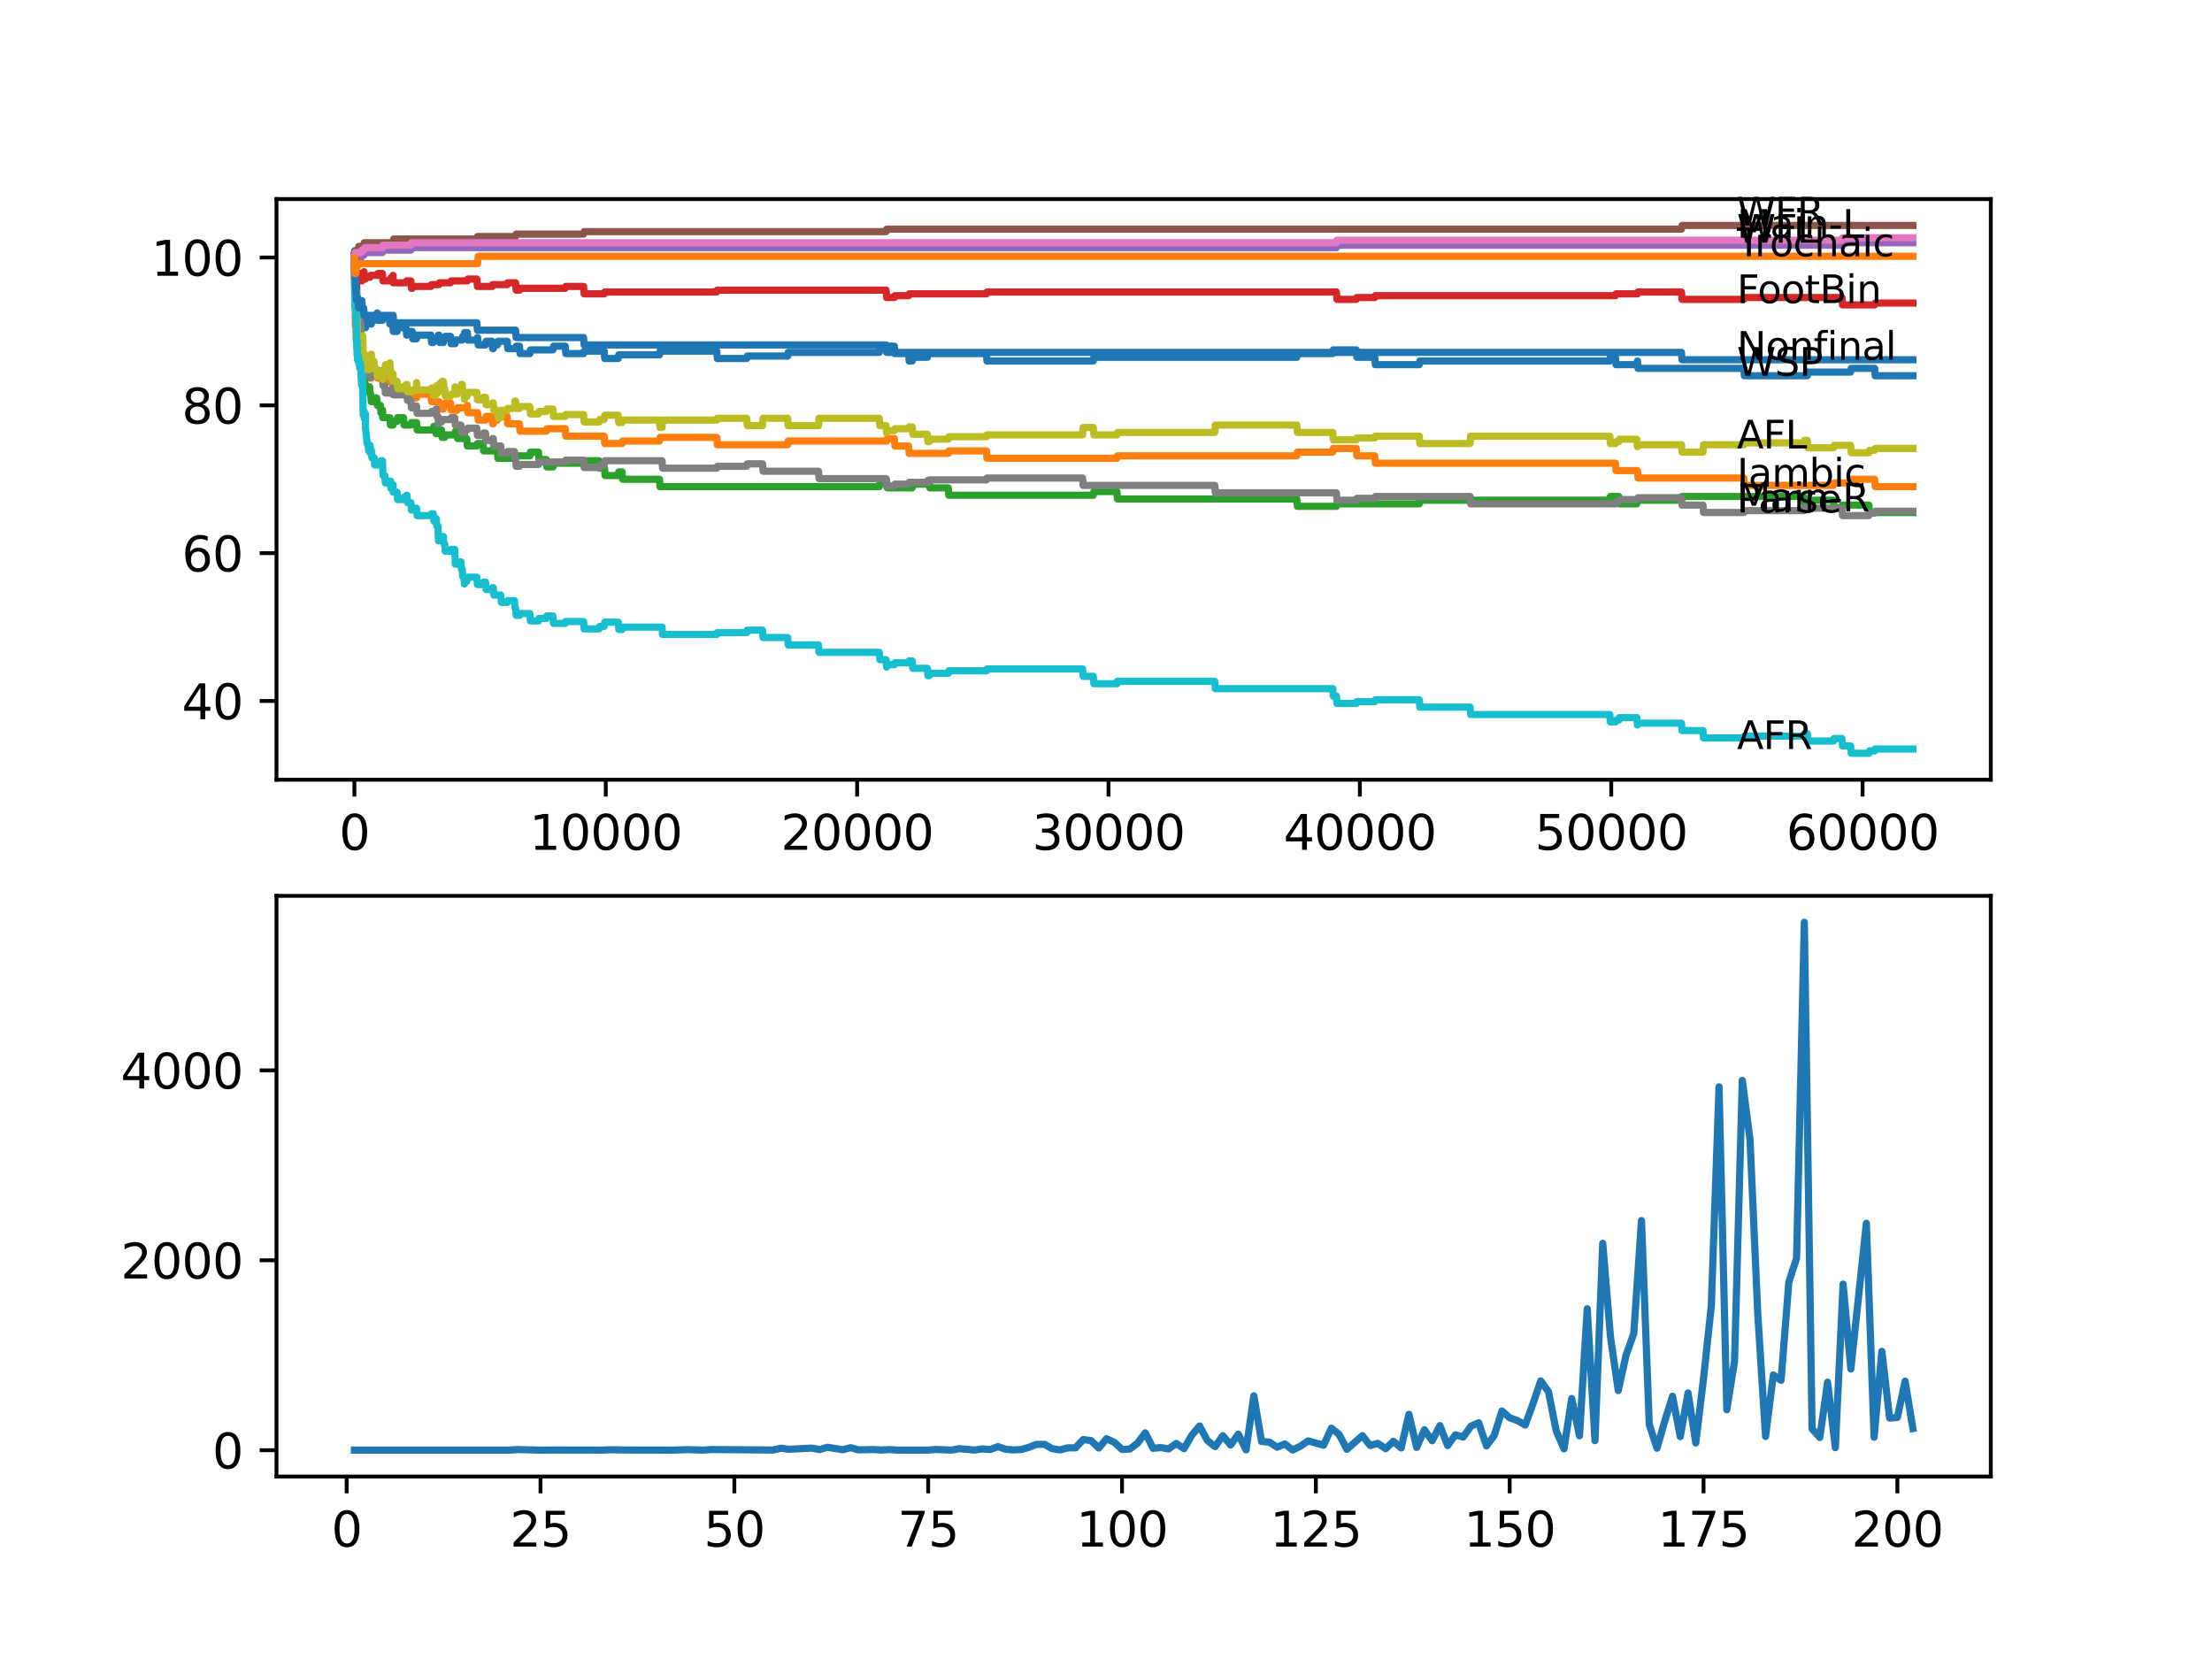<?xml version="1.0" encoding="utf-8" standalone="no"?>
<!DOCTYPE svg PUBLIC "-//W3C//DTD SVG 1.1//EN"
  "http://www.w3.org/Graphics/SVG/1.1/DTD/svg11.dtd">
<svg xmlns:xlink="http://www.w3.org/1999/xlink" width="460.8pt" height="345.6pt" viewBox="0 0 460.8 345.6" xmlns="http://www.w3.org/2000/svg" version="1.1">
 <defs>
  <style type="text/css">*{stroke-linejoin: round; stroke-linecap: butt}</style>
 </defs>
 <g id="figure_1">
  <g id="patch_1">
   <path d="M 0 345.6 
L 460.8 345.6 
L 460.8 0 
L 0 0 
z
" style="fill: #ffffff"/>
  </g>
  <g id="axes_1">
   <g id="patch_2">
    <path d="M 57.6 162.432 
L 414.72 162.432 
L 414.72 41.472 
L 57.6 41.472 
z
" style="fill: #ffffff"/>
   </g>
   <g id="matplotlib.axis_1">
    <g id="xtick_1">
     <g id="line2d_1">
      <defs>
       <path id="mba7f534f6d" d="M 0 0 
L 0 3.5 
" style="stroke: #000000; stroke-width: 0.8"/>
      </defs>
      <g>
       <use xlink:href="#mba7f534f6d" x="73.827" y="162.432" style="stroke: #000000; stroke-width: 0.8"/>
      </g>
     </g>
     <g id="text_1">
      <!-- 0 -->
      <g transform="translate(70.646 177.03)scale(0.1 -0.1)">
       <defs>
        <path id="DejaVuSans-30" d="M 2034 4250 
Q 1547 4250 1301 3770 
Q 1056 3291 1056 2328 
Q 1056 1369 1301 889 
Q 1547 409 2034 409 
Q 2525 409 2770 889 
Q 3016 1369 3016 2328 
Q 3016 3291 2770 3770 
Q 2525 4250 2034 4250 
z
M 2034 4750 
Q 2819 4750 3233 4129 
Q 3647 3509 3647 2328 
Q 3647 1150 3233 529 
Q 2819 -91 2034 -91 
Q 1250 -91 836 529 
Q 422 1150 422 2328 
Q 422 3509 836 4129 
Q 1250 4750 2034 4750 
z
" transform="scale(0.016)"/>
       </defs>
       <use xlink:href="#DejaVuSans-30"/>
      </g>
     </g>
    </g>
    <g id="xtick_2">
     <g id="line2d_2">
      <g>
       <use xlink:href="#mba7f534f6d" x="126.192" y="162.432" style="stroke: #000000; stroke-width: 0.8"/>
      </g>
     </g>
     <g id="text_2">
      <!-- 10000 -->
      <g transform="translate(110.286 177.03)scale(0.1 -0.1)">
       <defs>
        <path id="DejaVuSans-31" d="M 794 531 
L 1825 531 
L 1825 4091 
L 703 3866 
L 703 4441 
L 1819 4666 
L 2450 4666 
L 2450 531 
L 3481 531 
L 3481 0 
L 794 0 
L 794 531 
z
" transform="scale(0.016)"/>
       </defs>
       <use xlink:href="#DejaVuSans-31"/>
       <use xlink:href="#DejaVuSans-30" x="63.623"/>
       <use xlink:href="#DejaVuSans-30" x="127.246"/>
       <use xlink:href="#DejaVuSans-30" x="190.869"/>
       <use xlink:href="#DejaVuSans-30" x="254.492"/>
      </g>
     </g>
    </g>
    <g id="xtick_3">
     <g id="line2d_3">
      <g>
       <use xlink:href="#mba7f534f6d" x="178.556" y="162.432" style="stroke: #000000; stroke-width: 0.8"/>
      </g>
     </g>
     <g id="text_3">
      <!-- 20000 -->
      <g transform="translate(162.65 177.03)scale(0.1 -0.1)">
       <defs>
        <path id="DejaVuSans-32" d="M 1228 531 
L 3431 531 
L 3431 0 
L 469 0 
L 469 531 
Q 828 903 1448 1529 
Q 2069 2156 2228 2338 
Q 2531 2678 2651 2914 
Q 2772 3150 2772 3378 
Q 2772 3750 2511 3984 
Q 2250 4219 1831 4219 
Q 1534 4219 1204 4116 
Q 875 4013 500 3803 
L 500 4441 
Q 881 4594 1212 4672 
Q 1544 4750 1819 4750 
Q 2544 4750 2975 4387 
Q 3406 4025 3406 3419 
Q 3406 3131 3298 2873 
Q 3191 2616 2906 2266 
Q 2828 2175 2409 1742 
Q 1991 1309 1228 531 
z
" transform="scale(0.016)"/>
       </defs>
       <use xlink:href="#DejaVuSans-32"/>
       <use xlink:href="#DejaVuSans-30" x="63.623"/>
       <use xlink:href="#DejaVuSans-30" x="127.246"/>
       <use xlink:href="#DejaVuSans-30" x="190.869"/>
       <use xlink:href="#DejaVuSans-30" x="254.492"/>
      </g>
     </g>
    </g>
    <g id="xtick_4">
     <g id="line2d_4">
      <g>
       <use xlink:href="#mba7f534f6d" x="230.921" y="162.432" style="stroke: #000000; stroke-width: 0.8"/>
      </g>
     </g>
     <g id="text_4">
      <!-- 30000 -->
      <g transform="translate(215.015 177.03)scale(0.1 -0.1)">
       <defs>
        <path id="DejaVuSans-33" d="M 2597 2516 
Q 3050 2419 3304 2112 
Q 3559 1806 3559 1356 
Q 3559 666 3084 287 
Q 2609 -91 1734 -91 
Q 1441 -91 1130 -33 
Q 819 25 488 141 
L 488 750 
Q 750 597 1062 519 
Q 1375 441 1716 441 
Q 2309 441 2620 675 
Q 2931 909 2931 1356 
Q 2931 1769 2642 2001 
Q 2353 2234 1838 2234 
L 1294 2234 
L 1294 2753 
L 1863 2753 
Q 2328 2753 2575 2939 
Q 2822 3125 2822 3475 
Q 2822 3834 2567 4026 
Q 2313 4219 1838 4219 
Q 1578 4219 1281 4162 
Q 984 4106 628 3988 
L 628 4550 
Q 988 4650 1302 4700 
Q 1616 4750 1894 4750 
Q 2613 4750 3031 4423 
Q 3450 4097 3450 3541 
Q 3450 3153 3228 2886 
Q 3006 2619 2597 2516 
z
" transform="scale(0.016)"/>
       </defs>
       <use xlink:href="#DejaVuSans-33"/>
       <use xlink:href="#DejaVuSans-30" x="63.623"/>
       <use xlink:href="#DejaVuSans-30" x="127.246"/>
       <use xlink:href="#DejaVuSans-30" x="190.869"/>
       <use xlink:href="#DejaVuSans-30" x="254.492"/>
      </g>
     </g>
    </g>
    <g id="xtick_5">
     <g id="line2d_5">
      <g>
       <use xlink:href="#mba7f534f6d" x="283.285" y="162.432" style="stroke: #000000; stroke-width: 0.8"/>
      </g>
     </g>
     <g id="text_5">
      <!-- 40000 -->
      <g transform="translate(267.379 177.03)scale(0.1 -0.1)">
       <defs>
        <path id="DejaVuSans-34" d="M 2419 4116 
L 825 1625 
L 2419 1625 
L 2419 4116 
z
M 2253 4666 
L 3047 4666 
L 3047 1625 
L 3713 1625 
L 3713 1100 
L 3047 1100 
L 3047 0 
L 2419 0 
L 2419 1100 
L 313 1100 
L 313 1709 
L 2253 4666 
z
" transform="scale(0.016)"/>
       </defs>
       <use xlink:href="#DejaVuSans-34"/>
       <use xlink:href="#DejaVuSans-30" x="63.623"/>
       <use xlink:href="#DejaVuSans-30" x="127.246"/>
       <use xlink:href="#DejaVuSans-30" x="190.869"/>
       <use xlink:href="#DejaVuSans-30" x="254.492"/>
      </g>
     </g>
    </g>
    <g id="xtick_6">
     <g id="line2d_6">
      <g>
       <use xlink:href="#mba7f534f6d" x="335.65" y="162.432" style="stroke: #000000; stroke-width: 0.8"/>
      </g>
     </g>
     <g id="text_6">
      <!-- 50000 -->
      <g transform="translate(319.744 177.03)scale(0.1 -0.1)">
       <defs>
        <path id="DejaVuSans-35" d="M 691 4666 
L 3169 4666 
L 3169 4134 
L 1269 4134 
L 1269 2991 
Q 1406 3038 1543 3061 
Q 1681 3084 1819 3084 
Q 2600 3084 3056 2656 
Q 3513 2228 3513 1497 
Q 3513 744 3044 326 
Q 2575 -91 1722 -91 
Q 1428 -91 1123 -41 
Q 819 9 494 109 
L 494 744 
Q 775 591 1075 516 
Q 1375 441 1709 441 
Q 2250 441 2565 725 
Q 2881 1009 2881 1497 
Q 2881 1984 2565 2268 
Q 2250 2553 1709 2553 
Q 1456 2553 1204 2497 
Q 953 2441 691 2322 
L 691 4666 
z
" transform="scale(0.016)"/>
       </defs>
       <use xlink:href="#DejaVuSans-35"/>
       <use xlink:href="#DejaVuSans-30" x="63.623"/>
       <use xlink:href="#DejaVuSans-30" x="127.246"/>
       <use xlink:href="#DejaVuSans-30" x="190.869"/>
       <use xlink:href="#DejaVuSans-30" x="254.492"/>
      </g>
     </g>
    </g>
    <g id="xtick_7">
     <g id="line2d_7">
      <g>
       <use xlink:href="#mba7f534f6d" x="388.014" y="162.432" style="stroke: #000000; stroke-width: 0.8"/>
      </g>
     </g>
     <g id="text_7">
      <!-- 60000 -->
      <g transform="translate(372.108 177.03)scale(0.1 -0.1)">
       <defs>
        <path id="DejaVuSans-36" d="M 2113 2584 
Q 1688 2584 1439 2293 
Q 1191 2003 1191 1497 
Q 1191 994 1439 701 
Q 1688 409 2113 409 
Q 2538 409 2786 701 
Q 3034 994 3034 1497 
Q 3034 2003 2786 2293 
Q 2538 2584 2113 2584 
z
M 3366 4563 
L 3366 3988 
Q 3128 4100 2886 4159 
Q 2644 4219 2406 4219 
Q 1781 4219 1451 3797 
Q 1122 3375 1075 2522 
Q 1259 2794 1537 2939 
Q 1816 3084 2150 3084 
Q 2853 3084 3261 2657 
Q 3669 2231 3669 1497 
Q 3669 778 3244 343 
Q 2819 -91 2113 -91 
Q 1303 -91 875 529 
Q 447 1150 447 2328 
Q 447 3434 972 4092 
Q 1497 4750 2381 4750 
Q 2619 4750 2861 4703 
Q 3103 4656 3366 4563 
z
" transform="scale(0.016)"/>
       </defs>
       <use xlink:href="#DejaVuSans-36"/>
       <use xlink:href="#DejaVuSans-30" x="63.623"/>
       <use xlink:href="#DejaVuSans-30" x="127.246"/>
       <use xlink:href="#DejaVuSans-30" x="190.869"/>
       <use xlink:href="#DejaVuSans-30" x="254.492"/>
      </g>
     </g>
    </g>
   </g>
   <g id="matplotlib.axis_2">
    <g id="ytick_1">
     <g id="line2d_8">
      <defs>
       <path id="m31e37f05b1" d="M 0 0 
L -3.5 0 
" style="stroke: #000000; stroke-width: 0.8"/>
      </defs>
      <g>
       <use xlink:href="#m31e37f05b1" x="57.6" y="146.027" style="stroke: #000000; stroke-width: 0.8"/>
      </g>
     </g>
     <g id="text_8">
      <!-- 40 -->
      <g transform="translate(37.875 149.826)scale(0.1 -0.1)">
       <use xlink:href="#DejaVuSans-34"/>
       <use xlink:href="#DejaVuSans-30" x="63.623"/>
      </g>
     </g>
    </g>
    <g id="ytick_2">
     <g id="line2d_9">
      <g>
       <use xlink:href="#m31e37f05b1" x="57.6" y="115.232" style="stroke: #000000; stroke-width: 0.8"/>
      </g>
     </g>
     <g id="text_9">
      <!-- 60 -->
      <g transform="translate(37.875 119.032)scale(0.1 -0.1)">
       <use xlink:href="#DejaVuSans-36"/>
       <use xlink:href="#DejaVuSans-30" x="63.623"/>
      </g>
     </g>
    </g>
    <g id="ytick_3">
     <g id="line2d_10">
      <g>
       <use xlink:href="#m31e37f05b1" x="57.6" y="84.437" style="stroke: #000000; stroke-width: 0.8"/>
      </g>
     </g>
     <g id="text_10">
      <!-- 80 -->
      <g transform="translate(37.875 88.237)scale(0.1 -0.1)">
       <defs>
        <path id="DejaVuSans-38" d="M 2034 2216 
Q 1584 2216 1326 1975 
Q 1069 1734 1069 1313 
Q 1069 891 1326 650 
Q 1584 409 2034 409 
Q 2484 409 2743 651 
Q 3003 894 3003 1313 
Q 3003 1734 2745 1975 
Q 2488 2216 2034 2216 
z
M 1403 2484 
Q 997 2584 770 2862 
Q 544 3141 544 3541 
Q 544 4100 942 4425 
Q 1341 4750 2034 4750 
Q 2731 4750 3128 4425 
Q 3525 4100 3525 3541 
Q 3525 3141 3298 2862 
Q 3072 2584 2669 2484 
Q 3125 2378 3379 2068 
Q 3634 1759 3634 1313 
Q 3634 634 3220 271 
Q 2806 -91 2034 -91 
Q 1263 -91 848 271 
Q 434 634 434 1313 
Q 434 1759 690 2068 
Q 947 2378 1403 2484 
z
M 1172 3481 
Q 1172 3119 1398 2916 
Q 1625 2713 2034 2713 
Q 2441 2713 2670 2916 
Q 2900 3119 2900 3481 
Q 2900 3844 2670 4047 
Q 2441 4250 2034 4250 
Q 1625 4250 1398 4047 
Q 1172 3844 1172 3481 
z
" transform="scale(0.016)"/>
       </defs>
       <use xlink:href="#DejaVuSans-38"/>
       <use xlink:href="#DejaVuSans-30" x="63.623"/>
      </g>
     </g>
    </g>
    <g id="ytick_4">
     <g id="line2d_11">
      <g>
       <use xlink:href="#m31e37f05b1" x="57.6" y="53.642" style="stroke: #000000; stroke-width: 0.8"/>
      </g>
     </g>
     <g id="text_11">
      <!-- 100 -->
      <g transform="translate(31.512 57.442)scale(0.1 -0.1)">
       <use xlink:href="#DejaVuSans-31"/>
       <use xlink:href="#DejaVuSans-30" x="63.623"/>
       <use xlink:href="#DejaVuSans-30" x="127.246"/>
      </g>
     </g>
    </g>
   </g>
   <g id="line2d_12">
    <path d="M 73.833 53.257 
L 73.838 53.257 
L 73.875 52.231 
L 73.89 55.31 
L 73.932 54.669 
L 73.948 54.669 
L 73.974 57.748 
L 74.063 57.235 
L 74.068 57.235 
L 74.163 59.801 
L 74.184 59.288 
L 74.189 59.288 
L 74.194 60.828 
L 74.241 58.005 
L 74.294 58.775 
L 74.299 58.005 
L 74.367 64.164 
L 74.393 64.164 
L 74.472 61.854 
L 74.508 62.624 
L 74.623 64.164 
L 74.671 64.164 
L 74.786 63.394 
L 74.801 63.394 
L 74.917 62.624 
L 75.032 64.164 
L 75.116 64.164 
L 75.236 62.624 
L 75.388 62.624 
L 75.514 67.244 
L 75.535 67.244 
L 75.655 65.704 
L 75.713 65.704 
L 75.77 65.191 
L 75.775 66.73 
L 75.812 66.73 
L 76.079 66.73 
L 76.147 68.27 
L 76.189 66.73 
L 76.671 66.73 
L 76.786 65.96 
L 77.079 65.96 
L 77.195 67.5 
L 77.357 67.5 
L 77.472 66.73 
L 77.943 66.73 
L 78.059 65.96 
L 78.477 65.96 
L 78.593 65.191 
L 78.598 65.191 
L 78.713 66.73 
L 79.708 66.73 
L 79.823 65.96 
L 81.117 65.96 
L 81.221 67.5 
L 81.227 66.73 
L 81.368 66.73 
L 81.436 65.96 
L 81.441 67.5 
L 81.473 67.5 
L 81.808 67.5 
L 81.923 69.04 
L 82.719 69.04 
L 82.834 68.27 
L 84.588 68.27 
L 84.704 69.81 
L 84.787 69.81 
L 84.903 69.04 
L 85.877 69.04 
L 85.992 70.58 
L 86.782 70.58 
L 86.898 69.81 
L 89.783 69.81 
L 89.898 71.35 
L 90.265 71.35 
L 90.38 70.58 
L 91.223 70.58 
L 91.338 69.81 
L 91.453 69.81 
L 91.569 71.35 
L 92.365 71.35 
L 92.48 70.58 
L 92.642 70.58 
L 92.757 70.066 
L 93.857 70.066 
L 93.972 71.606 
L 94.779 71.606 
L 94.894 70.836 
L 96.281 70.836 
L 96.397 70.066 
L 96.658 70.066 
L 96.774 69.297 
L 97.36 69.297 
L 97.475 70.836 
L 99.339 70.836 
L 99.455 70.323 
L 99.497 70.323 
L 99.612 71.863 
L 101.146 71.863 
L 101.261 71.093 
L 102.502 71.093 
L 102.617 72.633 
L 102.759 72.633 
L 102.874 71.863 
L 103.607 71.863 
L 103.722 71.093 
L 105.655 71.093 
L 105.77 72.633 
L 107.409 72.633 
L 107.524 72.119 
L 108.22 72.119 
L 108.336 73.659 
L 110.383 73.659 
L 110.498 72.889 
L 115.19 72.889 
L 115.305 72.119 
L 117.751 72.119 
L 117.866 73.659 
L 121.573 73.659 
L 121.689 73.146 
L 125.867 73.146 
L 125.983 74.686 
L 128.789 74.686 
L 128.904 73.916 
L 137.382 73.916 
L 137.497 73.146 
L 149.316 73.146 
L 149.431 74.686 
L 155.558 74.686 
L 155.673 74.172 
L 164.072 74.172 
L 164.188 73.403 
L 183.17 73.403 
L 183.285 72.633 
L 184.589 72.633 
L 184.704 72.119 
L 186.306 72.119 
L 186.422 73.659 
L 189.281 73.659 
L 189.396 75.199 
L 190.03 75.199 
L 190.145 74.429 
L 193.187 74.429 
L 193.302 73.659 
L 205.488 73.659 
L 205.603 75.199 
L 227.753 75.199 
L 227.868 74.429 
L 270.152 74.429 
L 270.268 73.659 
L 277.635 73.659 
L 277.75 72.889 
L 282.542 72.889 
L 282.657 74.429 
L 286.396 74.429 
L 286.511 75.969 
L 295.659 75.969 
L 295.774 75.199 
L 335.351 75.199 
L 335.467 74.429 
L 336.53 74.429 
L 336.645 75.969 
L 340.981 75.969 
L 341.096 75.199 
L 341.122 75.199 
L 341.237 76.739 
L 363.267 76.739 
L 363.382 78.278 
L 376.494 78.278 
L 376.609 77.509 
L 385.522 77.509 
L 385.637 76.739 
L 390.523 76.739 
L 390.638 78.278 
L 398.487 78.278 
L 398.487 78.278 
" clip-path="url(#p29ca119bef)" style="fill: none; stroke: #1f77b4; stroke-width: 1.5; stroke-linecap: square"/>
   </g>
   <g id="line2d_13">
    <path d="M 73.833 53.257 
L 73.838 53.257 
L 73.843 52.744 
L 73.89 57.107 
L 73.896 56.722 
L 74.042 68.013 
L 74.11 68.013 
L 74.136 67.5 
L 74.194 69.553 
L 74.21 71.093 
L 74.241 68.27 
L 74.309 70.836 
L 74.341 70.836 
L 74.393 73.916 
L 74.451 71.093 
L 74.498 71.093 
L 74.613 70.323 
L 74.618 70.323 
L 74.733 71.863 
L 74.801 71.863 
L 74.917 71.093 
L 75.032 72.633 
L 75.22 72.633 
L 75.336 71.863 
L 75.388 71.863 
L 75.508 75.456 
L 75.535 75.456 
L 75.561 74.686 
L 75.566 76.225 
L 75.639 75.712 
L 75.76 75.712 
L 75.88 78.792 
L 76.147 78.792 
L 76.268 77.252 
L 77.079 77.252 
L 77.195 78.792 
L 77.357 78.792 
L 77.472 78.022 
L 78.477 78.022 
L 78.593 77.252 
L 78.598 77.252 
L 78.713 78.792 
L 79.708 78.792 
L 79.823 78.022 
L 81.117 78.022 
L 81.221 79.562 
L 81.227 78.792 
L 81.368 78.792 
L 81.436 78.022 
L 81.441 79.562 
L 81.473 79.562 
L 81.808 79.562 
L 81.923 81.101 
L 84.054 81.101 
L 84.169 80.588 
L 84.588 80.588 
L 84.704 82.128 
L 84.787 82.128 
L 84.903 81.358 
L 85.877 81.358 
L 85.992 82.898 
L 86.782 82.898 
L 86.898 82.128 
L 89.783 82.128 
L 89.898 83.667 
L 91.453 83.667 
L 91.569 85.207 
L 92.365 85.207 
L 92.48 84.437 
L 92.642 84.437 
L 92.757 83.924 
L 93.857 83.924 
L 93.972 85.464 
L 95.218 85.464 
L 95.334 84.951 
L 97.234 84.951 
L 97.35 84.437 
L 97.36 84.437 
L 97.475 85.977 
L 99.497 85.977 
L 99.612 87.517 
L 101.146 87.517 
L 101.261 86.747 
L 102.502 86.747 
L 102.617 88.287 
L 102.759 88.287 
L 102.874 87.517 
L 103.607 87.517 
L 103.722 86.747 
L 105.655 86.747 
L 105.77 88.287 
L 108.22 88.287 
L 108.336 89.826 
L 113.803 89.826 
L 113.918 89.313 
L 117.751 89.313 
L 117.866 90.853 
L 125.867 90.853 
L 125.983 92.393 
L 129.585 92.393 
L 129.7 91.879 
L 137.382 91.879 
L 137.497 91.11 
L 149.316 91.11 
L 149.431 92.649 
L 164.072 92.649 
L 164.188 91.879 
L 184.699 91.879 
L 184.814 91.366 
L 186.306 91.366 
L 186.422 92.906 
L 189.281 92.906 
L 189.396 94.446 
L 197.544 94.446 
L 197.659 93.932 
L 205.488 93.932 
L 205.603 95.472 
L 232.67 95.472 
L 232.785 94.959 
L 270.152 94.959 
L 270.268 94.189 
L 277.635 94.189 
L 277.75 93.419 
L 282.542 93.419 
L 282.657 94.959 
L 286.396 94.959 
L 286.511 96.499 
L 336.53 96.499 
L 336.645 98.038 
L 341.122 98.038 
L 341.237 99.578 
L 363.267 99.578 
L 363.382 101.118 
L 381.945 101.118 
L 382.061 100.605 
L 385.522 100.605 
L 385.637 99.835 
L 390.523 99.835 
L 390.638 101.375 
L 398.487 101.375 
L 398.487 101.375 
" clip-path="url(#p29ca119bef)" style="fill: none; stroke: #ff7f0e; stroke-width: 1.5; stroke-linecap: square"/>
   </g>
   <g id="line2d_14">
    <path d="M 73.833 53.257 
L 73.953 56.979 
L 73.979 56.979 
L 74.1 60.828 
L 74.105 60.828 
L 74.11 60.315 
L 74.152 64.934 
L 74.157 64.934 
L 74.278 67.757 
L 74.294 67.757 
L 74.304 66.987 
L 74.309 68.527 
L 74.398 68.527 
L 74.419 68.527 
L 74.55 74.686 
L 74.618 74.686 
L 74.739 73.146 
L 74.854 74.686 
L 74.953 74.686 
L 75.069 76.225 
L 75.247 76.225 
L 75.362 75.712 
L 75.409 75.712 
L 75.529 78.792 
L 75.535 78.792 
L 75.624 81.101 
L 75.645 79.562 
L 75.76 79.562 
L 75.875 78.278 
L 75.88 78.278 
L 75.995 79.818 
L 76.079 79.818 
L 76.194 81.358 
L 76.671 81.358 
L 76.786 80.588 
L 76.996 80.588 
L 77.111 82.128 
L 77.226 82.128 
L 77.341 83.667 
L 77.943 83.667 
L 78.059 82.898 
L 78.477 82.898 
L 78.593 84.437 
L 79.232 84.437 
L 79.347 85.977 
L 79.666 85.977 
L 79.708 85.464 
L 79.713 87.004 
L 79.766 87.004 
L 81.221 87.004 
L 81.337 88.543 
L 81.892 88.543 
L 82.007 87.773 
L 82.719 87.773 
L 82.834 87.004 
L 84.054 87.004 
L 84.169 88.543 
L 85.589 88.543 
L 85.704 88.03 
L 86.782 88.03 
L 86.898 89.57 
L 90.265 89.57 
L 90.38 88.8 
L 90.71 88.8 
L 90.825 90.34 
L 91.223 90.34 
L 91.338 89.57 
L 91.967 89.57 
L 92.082 91.11 
L 92.642 91.11 
L 92.757 90.596 
L 94.779 90.596 
L 94.894 89.826 
L 95.218 89.826 
L 95.334 91.366 
L 96.281 91.366 
L 96.397 90.596 
L 96.658 90.596 
L 96.742 89.826 
L 96.747 91.366 
L 96.763 91.366 
L 97.234 91.366 
L 97.35 92.906 
L 99.339 92.906 
L 99.455 92.393 
L 100.622 92.393 
L 100.738 93.932 
L 103.607 93.932 
L 103.722 95.472 
L 107.409 95.472 
L 107.524 94.959 
L 110.383 94.959 
L 110.498 94.189 
L 112.169 94.189 
L 112.284 95.729 
L 113.803 95.729 
L 113.918 97.269 
L 115.19 97.269 
L 115.305 96.499 
L 121.573 96.499 
L 121.689 95.985 
L 124.799 95.985 
L 124.914 97.525 
L 125.941 97.525 
L 126.056 99.065 
L 128.789 99.065 
L 128.904 98.295 
L 129.585 98.295 
L 129.7 99.835 
L 137.382 99.835 
L 137.497 101.375 
L 183.17 101.375 
L 183.285 100.605 
L 184.589 100.605 
L 184.699 100.091 
L 184.814 101.631 
L 190.03 101.631 
L 190.145 100.861 
L 193.187 100.861 
L 193.302 100.091 
L 193.585 100.091 
L 193.7 101.631 
L 197.544 101.631 
L 197.659 103.171 
L 227.753 103.171 
L 227.868 102.401 
L 232.67 102.401 
L 232.785 103.941 
L 270.152 103.941 
L 270.268 105.481 
L 278.395 105.481 
L 278.51 104.967 
L 295.659 104.967 
L 295.774 104.197 
L 335.351 104.197 
L 335.467 103.428 
L 337.231 103.428 
L 337.347 104.967 
L 340.981 104.967 
L 341.096 104.197 
L 350.281 104.197 
L 350.396 103.428 
L 375.777 103.428 
L 375.892 104.967 
L 376.494 104.967 
L 376.609 104.197 
L 381.945 104.197 
L 382.061 105.737 
L 383.715 105.737 
L 383.83 105.224 
L 389.329 105.224 
L 389.444 106.764 
L 398.487 106.764 
L 398.487 106.764 
" clip-path="url(#p29ca119bef)" style="fill: none; stroke: #2ca02c; stroke-width: 1.5; stroke-linecap: square"/>
   </g>
   <g id="line2d_15">
    <path d="M 73.833 55.182 
L 73.922 61.341 
L 73.958 60.058 
L 73.964 60.058 
L 74.068 58.39 
L 74.074 59.93 
L 74.095 61.469 
L 74.184 60.443 
L 74.189 60.443 
L 74.325 58.518 
L 74.341 58.518 
L 74.461 57.748 
L 74.472 57.748 
L 74.587 57.363 
L 74.917 57.363 
L 75.032 56.979 
L 75.247 56.979 
L 75.362 58.518 
L 75.388 58.518 
L 75.514 57.363 
L 75.561 57.363 
L 75.676 56.979 
L 75.77 56.979 
L 75.844 56.594 
L 75.849 58.133 
L 75.864 58.133 
L 76.079 58.133 
L 76.194 57.748 
L 77.079 57.748 
L 77.195 57.363 
L 78.598 57.363 
L 78.713 56.979 
L 79.666 56.979 
L 79.781 58.518 
L 81.117 58.518 
L 81.232 58.133 
L 81.436 58.133 
L 81.551 57.748 
L 81.808 57.748 
L 81.892 57.363 
L 81.897 58.903 
L 81.902 58.903 
L 84.588 58.903 
L 84.704 58.518 
L 85.589 58.518 
L 85.704 60.058 
L 85.877 60.058 
L 85.992 59.673 
L 89.783 59.673 
L 89.898 59.288 
L 91.453 59.288 
L 91.569 58.903 
L 93.857 58.903 
L 93.972 58.518 
L 97.36 58.518 
L 97.475 58.133 
L 99.339 58.133 
L 99.455 59.673 
L 102.502 59.673 
L 102.617 59.288 
L 105.655 59.288 
L 105.77 58.903 
L 107.409 58.903 
L 107.524 60.443 
L 108.22 60.443 
L 108.336 60.058 
L 117.751 60.058 
L 117.866 59.673 
L 121.573 59.673 
L 121.689 61.213 
L 125.867 61.213 
L 125.983 60.828 
L 149.316 60.828 
L 149.431 60.443 
L 184.589 60.443 
L 184.704 61.983 
L 186.306 61.983 
L 186.422 61.598 
L 189.281 61.598 
L 189.396 61.213 
L 205.488 61.213 
L 205.603 60.828 
L 278.395 60.828 
L 278.51 62.368 
L 282.542 62.368 
L 282.657 61.983 
L 286.396 61.983 
L 286.511 61.598 
L 336.53 61.598 
L 336.645 61.213 
L 341.122 61.213 
L 341.237 60.828 
L 350.281 60.828 
L 350.396 62.368 
L 363.267 62.368 
L 363.382 61.983 
L 383.715 61.983 
L 383.83 63.522 
L 390.523 63.522 
L 390.638 63.138 
L 398.487 63.138 
L 398.487 63.138 
" clip-path="url(#p29ca119bef)" style="fill: none; stroke: #d62728; stroke-width: 1.5; stroke-linecap: square"/>
   </g>
   <g id="line2d_16">
    <path d="M 73.833 53.642 
L 75.247 53.642 
L 75.362 53.129 
L 75.844 53.129 
L 75.959 52.616 
L 79.666 52.616 
L 79.781 52.103 
L 85.589 52.103 
L 85.704 51.589 
L 278.395 51.589 
L 278.51 51.076 
L 383.715 51.076 
L 383.83 50.563 
L 398.487 50.563 
L 398.487 50.563 
" clip-path="url(#p29ca119bef)" style="fill: none; stroke: #9467bd; stroke-width: 1.5; stroke-linecap: square"/>
   </g>
   <g id="line2d_17">
    <path d="M 73.833 53.257 
L 73.848 53.257 
L 73.869 52.744 
L 73.875 54.284 
L 73.948 53.899 
L 74.021 53.899 
L 74.136 52.616 
L 74.194 52.616 
L 74.309 52.103 
L 74.618 52.103 
L 74.733 51.333 
L 75.76 51.333 
L 75.875 50.563 
L 81.892 50.563 
L 82.007 49.793 
L 99.339 49.793 
L 99.455 49.28 
L 107.409 49.28 
L 107.524 48.767 
L 121.573 48.767 
L 121.689 48.253 
L 184.589 48.253 
L 184.704 47.74 
L 350.281 47.74 
L 350.396 46.97 
L 398.487 46.97 
L 398.487 46.97 
" clip-path="url(#p29ca119bef)" style="fill: none; stroke: #8c564b; stroke-width: 1.5; stroke-linecap: square"/>
   </g>
   <g id="line2d_18">
    <path d="M 73.833 53.642 
L 73.927 53.642 
L 74.047 52.616 
L 75.247 52.616 
L 75.362 52.103 
L 75.844 52.103 
L 75.959 51.589 
L 79.666 51.589 
L 79.781 51.076 
L 85.589 51.076 
L 85.704 50.563 
L 278.395 50.563 
L 278.51 50.05 
L 383.715 50.05 
L 383.83 49.536 
L 398.487 49.536 
L 398.487 49.536 
" clip-path="url(#p29ca119bef)" style="fill: none; stroke: #e377c2; stroke-width: 1.5; stroke-linecap: square"/>
   </g>
   <g id="line2d_19">
    <path d="M 73.833 55.182 
L 73.948 62.496 
L 73.964 62.111 
L 73.974 61.341 
L 73.979 62.881 
L 74.068 61.983 
L 74.184 64.549 
L 74.189 64.549 
L 74.225 64.164 
L 74.236 67.244 
L 74.262 67.244 
L 74.299 67.244 
L 74.43 65.704 
L 74.435 65.704 
L 74.472 67.244 
L 74.545 66.859 
L 74.739 66.859 
L 74.801 66.345 
L 74.807 67.885 
L 74.838 67.885 
L 74.917 67.885 
L 75.037 66.987 
L 75.116 66.987 
L 75.236 70.066 
L 75.247 70.066 
L 75.362 71.606 
L 75.388 71.606 
L 75.514 70.451 
L 75.524 70.451 
L 75.561 75.071 
L 75.645 74.686 
L 75.713 74.686 
L 75.828 73.787 
L 75.844 73.787 
L 75.88 75.327 
L 75.953 74.814 
L 76.079 74.814 
L 76.132 74.429 
L 76.137 75.969 
L 76.173 75.969 
L 76.346 75.969 
L 76.461 77.509 
L 77.079 77.509 
L 77.095 77.124 
L 77.1 78.663 
L 77.174 78.663 
L 77.226 78.663 
L 77.341 78.15 
L 78.598 78.15 
L 78.713 77.765 
L 79.232 77.765 
L 79.347 77.252 
L 79.666 77.252 
L 79.787 80.331 
L 80.158 80.331 
L 80.274 81.871 
L 81.117 81.871 
L 81.232 81.486 
L 81.436 81.486 
L 81.551 81.101 
L 81.808 81.101 
L 81.892 80.716 
L 81.897 82.256 
L 81.902 82.256 
L 84.588 82.256 
L 84.704 81.871 
L 84.787 81.871 
L 84.903 83.411 
L 85.589 83.411 
L 85.704 84.951 
L 85.877 84.951 
L 85.992 84.566 
L 86.762 84.566 
L 86.877 86.105 
L 89.783 86.105 
L 89.898 85.72 
L 90.71 85.72 
L 90.825 85.207 
L 90.877 85.207 
L 90.993 86.747 
L 91.233 86.747 
L 91.349 88.287 
L 91.453 88.287 
L 91.569 87.902 
L 91.967 87.902 
L 92.082 87.389 
L 93.857 87.389 
L 93.972 87.004 
L 94.726 87.004 
L 94.841 88.543 
L 96.02 88.543 
L 96.135 90.083 
L 96.742 90.083 
L 96.857 89.57 
L 97.36 89.57 
L 97.475 89.185 
L 99.339 89.185 
L 99.455 90.725 
L 100.622 90.725 
L 100.738 90.211 
L 101.146 90.211 
L 101.261 91.751 
L 102.502 91.751 
L 102.617 91.366 
L 102.759 91.366 
L 102.874 92.906 
L 104.33 92.906 
L 104.445 94.446 
L 105.655 94.446 
L 105.77 94.061 
L 107.168 94.061 
L 107.283 95.601 
L 107.409 95.601 
L 107.524 97.14 
L 108.22 97.14 
L 108.336 96.755 
L 112.169 96.755 
L 112.284 96.242 
L 117.751 96.242 
L 117.866 95.857 
L 121.573 95.857 
L 121.689 97.397 
L 124.799 97.397 
L 124.914 96.884 
L 125.867 96.884 
L 125.988 95.985 
L 137.911 95.985 
L 138.026 97.525 
L 149.316 97.525 
L 149.431 97.14 
L 155.558 97.14 
L 155.673 96.627 
L 158.846 96.627 
L 158.962 98.167 
L 170.508 98.167 
L 170.623 99.707 
L 184.589 99.707 
L 184.704 101.246 
L 186.306 101.246 
L 186.422 100.861 
L 189.281 100.861 
L 189.396 100.476 
L 193.585 100.476 
L 193.7 99.963 
L 205.488 99.963 
L 205.603 99.578 
L 225.522 99.578 
L 225.637 101.118 
L 253.061 101.118 
L 253.176 102.658 
L 278.395 102.658 
L 278.51 104.197 
L 282.542 104.197 
L 282.657 103.813 
L 286.396 103.813 
L 286.511 103.428 
L 306.242 103.428 
L 306.357 104.967 
L 336.53 104.967 
L 336.645 104.582 
L 337.231 104.582 
L 337.347 104.069 
L 341.122 104.069 
L 341.237 103.684 
L 350.281 103.684 
L 350.396 105.224 
L 354.758 105.224 
L 354.873 106.764 
L 363.267 106.764 
L 363.382 106.379 
L 375.777 106.379 
L 375.892 105.866 
L 383.715 105.866 
L 383.83 107.405 
L 389.329 107.405 
L 389.444 106.892 
L 390.523 106.892 
L 390.638 106.507 
L 398.487 106.507 
L 398.487 106.507 
" clip-path="url(#p29ca119bef)" style="fill: none; stroke: #7f7f7f; stroke-width: 1.5; stroke-linecap: square"/>
   </g>
   <g id="line2d_20">
    <path d="M 73.833 55.182 
L 73.838 55.182 
L 73.937 60.443 
L 73.964 59.545 
L 73.974 58.775 
L 74.026 60.956 
L 74.058 60.443 
L 74.068 60.443 
L 74.074 58.903 
L 74.11 61.469 
L 74.173 60.956 
L 74.189 60.956 
L 74.194 60.571 
L 74.236 63.907 
L 74.299 68.013 
L 74.356 66.859 
L 74.362 66.859 
L 74.393 66.474 
L 74.43 69.04 
L 74.435 69.04 
L 74.508 71.734 
L 74.55 71.221 
L 74.618 71.221 
L 74.739 74.301 
L 74.801 73.787 
L 74.807 75.327 
L 74.838 75.327 
L 74.917 75.327 
L 75.037 74.429 
L 75.116 74.429 
L 75.22 73.659 
L 75.336 75.199 
L 75.388 75.199 
L 75.556 69.938 
L 75.676 73.659 
L 75.713 73.659 
L 75.77 76.739 
L 75.828 76.354 
L 75.88 76.354 
L 75.995 75.84 
L 76.079 75.84 
L 76.147 73.916 
L 76.184 75.456 
L 76.299 76.995 
L 76.346 76.995 
L 76.461 75.456 
L 76.671 75.456 
L 76.786 76.995 
L 76.996 76.995 
L 77.121 74.301 
L 77.226 74.301 
L 77.341 73.787 
L 77.357 73.787 
L 77.472 75.327 
L 77.943 75.327 
L 78.059 76.867 
L 78.477 76.867 
L 78.593 78.407 
L 78.598 78.407 
L 78.713 78.022 
L 79.232 78.022 
L 79.347 77.509 
L 79.708 77.509 
L 79.771 79.048 
L 79.818 77.509 
L 80.158 77.509 
L 80.274 75.969 
L 81.117 75.969 
L 81.221 75.584 
L 81.337 77.124 
L 81.368 77.124 
L 81.436 78.663 
L 81.478 78.278 
L 81.808 78.278 
L 81.892 77.893 
L 81.897 79.433 
L 81.902 79.433 
L 82.719 79.433 
L 82.834 80.973 
L 84.054 80.973 
L 84.169 80.46 
L 84.588 80.46 
L 84.704 80.075 
L 84.787 80.075 
L 84.903 81.615 
L 85.877 81.615 
L 85.992 81.23 
L 86.762 81.23 
L 86.782 79.69 
L 86.871 81.23 
L 89.783 81.23 
L 89.898 80.845 
L 90.265 80.845 
L 90.38 82.384 
L 90.71 82.384 
L 90.825 81.871 
L 90.877 81.871 
L 90.993 80.331 
L 91.223 80.331 
L 91.233 81.871 
L 91.333 80.331 
L 91.453 80.331 
L 91.569 79.946 
L 91.967 79.946 
L 92.082 79.433 
L 92.365 79.433 
L 92.48 80.973 
L 92.642 80.973 
L 92.757 82.513 
L 93.857 82.513 
L 93.972 82.128 
L 94.726 82.128 
L 94.779 80.588 
L 94.836 82.128 
L 95.218 82.128 
L 95.334 81.615 
L 96.02 81.615 
L 96.135 80.075 
L 96.281 80.075 
L 96.397 81.615 
L 96.658 81.615 
L 96.742 83.154 
L 96.768 82.641 
L 97.234 82.641 
L 97.35 82.128 
L 97.36 82.128 
L 97.475 81.743 
L 99.339 81.743 
L 99.455 83.283 
L 100.622 83.283 
L 100.738 82.769 
L 101.146 82.769 
L 101.261 84.309 
L 102.502 84.309 
L 102.617 83.924 
L 102.759 83.924 
L 102.874 85.464 
L 103.607 85.464 
L 103.722 87.004 
L 104.33 87.004 
L 104.445 85.464 
L 105.655 85.464 
L 105.77 85.079 
L 107.168 85.079 
L 107.283 83.539 
L 107.409 83.539 
L 107.524 85.079 
L 108.22 85.079 
L 108.336 84.694 
L 110.383 84.694 
L 110.498 86.234 
L 112.169 86.234 
L 112.284 85.72 
L 113.803 85.72 
L 113.918 85.207 
L 115.19 85.207 
L 115.305 86.747 
L 117.751 86.747 
L 117.866 86.362 
L 121.573 86.362 
L 121.689 87.902 
L 124.799 87.902 
L 124.914 87.389 
L 125.867 87.389 
L 125.988 86.49 
L 128.789 86.49 
L 128.904 88.03 
L 129.585 88.03 
L 129.7 87.517 
L 137.382 87.517 
L 137.497 89.057 
L 137.911 89.057 
L 138.026 87.517 
L 149.316 87.517 
L 149.431 87.132 
L 155.558 87.132 
L 155.673 88.672 
L 158.846 88.672 
L 158.962 87.132 
L 164.072 87.132 
L 164.188 88.672 
L 170.508 88.672 
L 170.623 87.132 
L 183.17 87.132 
L 183.285 88.672 
L 184.589 88.672 
L 184.699 90.211 
L 184.814 89.698 
L 186.306 89.698 
L 186.422 89.313 
L 189.281 89.313 
L 189.396 88.928 
L 190.03 88.928 
L 190.145 90.468 
L 193.187 90.468 
L 193.302 92.008 
L 193.585 92.008 
L 193.7 91.495 
L 197.544 91.495 
L 197.659 90.981 
L 205.488 90.981 
L 205.603 90.596 
L 225.522 90.596 
L 225.637 89.057 
L 227.753 89.057 
L 227.868 90.596 
L 232.67 90.596 
L 232.785 90.083 
L 253.061 90.083 
L 253.176 88.543 
L 270.152 88.543 
L 270.268 90.083 
L 277.635 90.083 
L 277.75 91.623 
L 282.542 91.623 
L 282.657 91.238 
L 286.396 91.238 
L 286.511 90.853 
L 295.659 90.853 
L 295.774 92.393 
L 306.242 92.393 
L 306.357 90.853 
L 335.351 90.853 
L 335.467 92.393 
L 336.53 92.393 
L 336.645 92.008 
L 337.231 92.008 
L 337.347 91.495 
L 340.981 91.495 
L 341.096 93.034 
L 341.122 93.034 
L 341.237 92.649 
L 350.281 92.649 
L 350.396 94.189 
L 354.758 94.189 
L 354.873 92.649 
L 363.267 92.649 
L 363.382 92.264 
L 375.777 92.264 
L 375.892 91.751 
L 376.494 91.751 
L 376.609 93.291 
L 381.945 93.291 
L 382.061 92.778 
L 385.522 92.778 
L 385.637 94.317 
L 389.329 94.317 
L 389.444 93.804 
L 390.523 93.804 
L 390.638 93.419 
L 398.487 93.419 
L 398.487 93.419 
" clip-path="url(#p29ca119bef)" style="fill: none; stroke: #bcbd22; stroke-width: 1.5; stroke-linecap: square"/>
   </g>
   <g id="line2d_21">
    <path d="M 73.833 55.182 
L 73.937 64.036 
L 73.969 62.753 
L 73.974 62.368 
L 73.979 63.907 
L 74.068 62.496 
L 74.095 65.575 
L 74.184 64.549 
L 74.189 64.549 
L 74.205 64.164 
L 74.236 68.27 
L 74.299 72.376 
L 74.356 71.221 
L 74.362 71.221 
L 74.393 70.836 
L 74.43 73.403 
L 74.435 73.403 
L 74.472 74.942 
L 74.545 74.044 
L 74.671 74.044 
L 74.739 75.584 
L 74.781 75.071 
L 74.801 75.071 
L 74.917 76.61 
L 75.037 75.712 
L 75.116 75.712 
L 75.236 78.792 
L 75.247 78.792 
L 75.362 80.331 
L 75.388 80.331 
L 75.524 78.15 
L 75.66 86.49 
L 75.713 86.49 
L 75.828 85.592 
L 75.844 85.592 
L 75.88 87.132 
L 75.953 86.619 
L 76.079 86.619 
L 76.132 86.234 
L 76.152 89.313 
L 76.184 89.313 
L 76.299 90.853 
L 76.346 90.853 
L 76.461 92.393 
L 76.671 92.393 
L 76.786 93.932 
L 76.996 93.932 
L 77.095 92.778 
L 77.1 94.317 
L 77.226 94.317 
L 77.341 93.804 
L 77.357 93.804 
L 77.472 95.344 
L 77.943 95.344 
L 78.059 96.884 
L 78.598 96.884 
L 78.713 96.499 
L 79.232 96.499 
L 79.347 95.985 
L 79.666 95.985 
L 79.787 99.065 
L 80.158 99.065 
L 80.274 100.605 
L 81.117 100.605 
L 81.232 100.22 
L 81.368 100.22 
L 81.436 101.76 
L 81.478 101.375 
L 81.808 101.375 
L 81.892 100.99 
L 81.897 102.529 
L 81.902 102.529 
L 82.719 102.529 
L 82.834 104.069 
L 84.054 104.069 
L 84.169 103.556 
L 84.588 103.556 
L 84.704 103.171 
L 84.787 103.171 
L 84.903 104.711 
L 85.589 104.711 
L 85.704 106.25 
L 85.877 106.25 
L 85.992 105.866 
L 86.762 105.866 
L 86.877 107.405 
L 89.783 107.405 
L 89.898 107.02 
L 90.265 107.02 
L 90.38 108.56 
L 90.71 108.56 
L 90.825 108.047 
L 90.877 108.047 
L 90.993 109.587 
L 91.223 109.587 
L 91.343 112.666 
L 91.453 112.666 
L 91.569 112.281 
L 91.967 112.281 
L 92.082 111.768 
L 92.365 111.768 
L 92.48 113.308 
L 92.642 113.308 
L 92.757 114.847 
L 93.857 114.847 
L 93.972 114.462 
L 94.726 114.462 
L 94.847 117.542 
L 95.218 117.542 
L 95.334 117.029 
L 96.02 117.029 
L 96.135 118.568 
L 96.281 118.568 
L 96.397 120.108 
L 96.658 120.108 
L 96.742 121.648 
L 96.768 121.135 
L 97.234 121.135 
L 97.35 120.621 
L 97.36 120.621 
L 97.475 120.237 
L 99.339 120.237 
L 99.455 121.776 
L 100.622 121.776 
L 100.738 121.263 
L 101.146 121.263 
L 101.261 122.803 
L 102.502 122.803 
L 102.617 122.418 
L 102.759 122.418 
L 102.874 123.958 
L 104.33 123.958 
L 104.445 125.497 
L 105.655 125.497 
L 105.77 125.112 
L 107.168 125.112 
L 107.283 126.652 
L 107.409 126.652 
L 107.524 128.192 
L 108.22 128.192 
L 108.336 127.807 
L 110.383 127.807 
L 110.498 129.347 
L 112.169 129.347 
L 112.284 128.833 
L 113.803 128.833 
L 113.918 128.32 
L 115.19 128.32 
L 115.305 129.86 
L 117.751 129.86 
L 117.866 129.475 
L 121.573 129.475 
L 121.689 131.015 
L 124.799 131.015 
L 124.914 130.501 
L 125.867 130.501 
L 125.988 129.603 
L 128.789 129.603 
L 128.904 131.143 
L 129.585 131.143 
L 129.7 130.63 
L 137.911 130.63 
L 138.026 132.17 
L 149.316 132.17 
L 149.431 131.785 
L 155.558 131.785 
L 155.673 131.271 
L 158.846 131.271 
L 158.962 132.811 
L 164.072 132.811 
L 164.188 134.351 
L 170.508 134.351 
L 170.623 135.891 
L 183.17 135.891 
L 183.285 137.43 
L 184.589 137.43 
L 184.699 138.97 
L 184.814 138.457 
L 186.306 138.457 
L 186.422 138.072 
L 189.281 138.072 
L 189.396 137.687 
L 190.03 137.687 
L 190.145 139.227 
L 193.187 139.227 
L 193.302 140.766 
L 193.585 140.766 
L 193.7 140.253 
L 197.544 140.253 
L 197.659 139.74 
L 205.488 139.74 
L 205.603 139.355 
L 225.522 139.355 
L 225.637 140.895 
L 227.753 140.895 
L 227.868 142.435 
L 232.67 142.435 
L 232.785 141.921 
L 253.061 141.921 
L 253.176 143.461 
L 277.635 143.461 
L 277.75 145.001 
L 278.395 145.001 
L 278.51 146.541 
L 282.542 146.541 
L 282.657 146.156 
L 286.396 146.156 
L 286.511 145.771 
L 295.659 145.771 
L 295.774 147.31 
L 306.242 147.31 
L 306.357 148.85 
L 335.351 148.85 
L 335.467 150.39 
L 336.53 150.39 
L 336.645 150.005 
L 337.231 150.005 
L 337.347 149.492 
L 340.981 149.492 
L 341.096 151.031 
L 341.122 151.031 
L 341.237 150.647 
L 350.281 150.647 
L 350.396 152.186 
L 354.758 152.186 
L 354.873 153.726 
L 363.267 153.726 
L 363.382 153.341 
L 375.777 153.341 
L 375.892 152.828 
L 376.494 152.828 
L 376.609 154.368 
L 381.945 154.368 
L 382.061 153.854 
L 383.715 153.854 
L 383.83 155.394 
L 385.522 155.394 
L 385.637 156.934 
L 389.329 156.934 
L 389.444 156.421 
L 390.523 156.421 
L 390.638 156.036 
L 398.487 156.036 
L 398.487 156.036 
" clip-path="url(#p29ca119bef)" style="fill: none; stroke: #17becf; stroke-width: 1.5; stroke-linecap: square"/>
   </g>
   <g id="line2d_22">
    <path d="M 73.833 55.182 
L 73.848 55.182 
L 73.969 58.005 
L 74.021 58.005 
L 74.142 61.085 
L 74.194 61.085 
L 74.309 62.624 
L 74.618 62.624 
L 74.733 64.164 
L 75.76 64.164 
L 75.875 65.704 
L 81.892 65.704 
L 82.007 67.244 
L 99.339 67.244 
L 99.455 68.783 
L 107.409 68.783 
L 107.524 70.323 
L 121.573 70.323 
L 121.689 71.863 
L 184.589 71.863 
L 184.704 73.403 
L 350.281 73.403 
L 350.396 74.942 
L 398.487 74.942 
L 398.487 74.942 
" clip-path="url(#p29ca119bef)" style="fill: none; stroke: #1f77b4; stroke-width: 1.5; stroke-linecap: square"/>
   </g>
   <g id="line2d_23">
    <path d="M 73.833 55.182 
L 73.838 53.642 
L 73.922 56.979 
L 73.937 56.979 
L 74.136 56.979 
L 74.252 55.439 
L 74.508 55.439 
L 74.623 54.926 
L 99.497 54.926 
L 99.612 53.386 
L 398.487 53.386 
L 398.487 53.386 
" clip-path="url(#p29ca119bef)" style="fill: none; stroke: #ff7f0e; stroke-width: 1.5; stroke-linecap: square"/>
   </g>
   <g id="patch_3">
    <path d="M 57.6 162.432 
L 57.6 41.472 
" style="fill: none; stroke: #000000; stroke-width: 0.8; stroke-linejoin: miter; stroke-linecap: square"/>
   </g>
   <g id="patch_4">
    <path d="M 414.72 162.432 
L 414.72 41.472 
" style="fill: none; stroke: #000000; stroke-width: 0.8; stroke-linejoin: miter; stroke-linecap: square"/>
   </g>
   <g id="patch_5">
    <path d="M 57.6 162.432 
L 414.72 162.432 
" style="fill: none; stroke: #000000; stroke-width: 0.8; stroke-linejoin: miter; stroke-linecap: square"/>
   </g>
   <g id="patch_6">
    <path d="M 57.6 41.472 
L 414.72 41.472 
" style="fill: none; stroke: #000000; stroke-width: 0.8; stroke-linejoin: miter; stroke-linecap: square"/>
   </g>
   <g id="text_12">
    <!-- WSP -->
    <g transform="translate(361.832 78.278)scale(0.08 -0.08)">
     <defs>
      <path id="DejaVuSans-57" d="M 213 4666 
L 850 4666 
L 1831 722 
L 2809 4666 
L 3519 4666 
L 4500 722 
L 5478 4666 
L 6119 4666 
L 4947 0 
L 4153 0 
L 3169 4050 
L 2175 0 
L 1381 0 
L 213 4666 
z
" transform="scale(0.016)"/>
      <path id="DejaVuSans-53" d="M 3425 4513 
L 3425 3897 
Q 3066 4069 2747 4153 
Q 2428 4238 2131 4238 
Q 1616 4238 1336 4038 
Q 1056 3838 1056 3469 
Q 1056 3159 1242 3001 
Q 1428 2844 1947 2747 
L 2328 2669 
Q 3034 2534 3370 2195 
Q 3706 1856 3706 1288 
Q 3706 609 3251 259 
Q 2797 -91 1919 -91 
Q 1588 -91 1214 -16 
Q 841 59 441 206 
L 441 856 
Q 825 641 1194 531 
Q 1563 422 1919 422 
Q 2459 422 2753 634 
Q 3047 847 3047 1241 
Q 3047 1584 2836 1778 
Q 2625 1972 2144 2069 
L 1759 2144 
Q 1053 2284 737 2584 
Q 422 2884 422 3419 
Q 422 4038 858 4394 
Q 1294 4750 2059 4750 
Q 2388 4750 2728 4690 
Q 3069 4631 3425 4513 
z
" transform="scale(0.016)"/>
      <path id="DejaVuSans-50" d="M 1259 4147 
L 1259 2394 
L 2053 2394 
Q 2494 2394 2734 2622 
Q 2975 2850 2975 3272 
Q 2975 3691 2734 3919 
Q 2494 4147 2053 4147 
L 1259 4147 
z
M 628 4666 
L 2053 4666 
Q 2838 4666 3239 4311 
Q 3641 3956 3641 3272 
Q 3641 2581 3239 2228 
Q 2838 1875 2053 1875 
L 1259 1875 
L 1259 0 
L 628 0 
L 628 4666 
z
" transform="scale(0.016)"/>
     </defs>
     <use xlink:href="#DejaVuSans-57"/>
     <use xlink:href="#DejaVuSans-53" x="98.877"/>
     <use xlink:href="#DejaVuSans-50" x="162.354"/>
    </g>
   </g>
   <g id="text_13">
    <!-- Iambic -->
    <g transform="translate(361.832 101.375)scale(0.08 -0.08)">
     <defs>
      <path id="DejaVuSans-49" d="M 628 4666 
L 1259 4666 
L 1259 0 
L 628 0 
L 628 4666 
z
" transform="scale(0.016)"/>
      <path id="DejaVuSans-61" d="M 2194 1759 
Q 1497 1759 1228 1600 
Q 959 1441 959 1056 
Q 959 750 1161 570 
Q 1363 391 1709 391 
Q 2188 391 2477 730 
Q 2766 1069 2766 1631 
L 2766 1759 
L 2194 1759 
z
M 3341 1997 
L 3341 0 
L 2766 0 
L 2766 531 
Q 2569 213 2275 61 
Q 1981 -91 1556 -91 
Q 1019 -91 701 211 
Q 384 513 384 1019 
Q 384 1609 779 1909 
Q 1175 2209 1959 2209 
L 2766 2209 
L 2766 2266 
Q 2766 2663 2505 2880 
Q 2244 3097 1772 3097 
Q 1472 3097 1187 3025 
Q 903 2953 641 2809 
L 641 3341 
Q 956 3463 1253 3523 
Q 1550 3584 1831 3584 
Q 2591 3584 2966 3190 
Q 3341 2797 3341 1997 
z
" transform="scale(0.016)"/>
      <path id="DejaVuSans-6d" d="M 3328 2828 
Q 3544 3216 3844 3400 
Q 4144 3584 4550 3584 
Q 5097 3584 5394 3201 
Q 5691 2819 5691 2113 
L 5691 0 
L 5113 0 
L 5113 2094 
Q 5113 2597 4934 2840 
Q 4756 3084 4391 3084 
Q 3944 3084 3684 2787 
Q 3425 2491 3425 1978 
L 3425 0 
L 2847 0 
L 2847 2094 
Q 2847 2600 2669 2842 
Q 2491 3084 2119 3084 
Q 1678 3084 1418 2786 
Q 1159 2488 1159 1978 
L 1159 0 
L 581 0 
L 581 3500 
L 1159 3500 
L 1159 2956 
Q 1356 3278 1631 3431 
Q 1906 3584 2284 3584 
Q 2666 3584 2933 3390 
Q 3200 3197 3328 2828 
z
" transform="scale(0.016)"/>
      <path id="DejaVuSans-62" d="M 3116 1747 
Q 3116 2381 2855 2742 
Q 2594 3103 2138 3103 
Q 1681 3103 1420 2742 
Q 1159 2381 1159 1747 
Q 1159 1113 1420 752 
Q 1681 391 2138 391 
Q 2594 391 2855 752 
Q 3116 1113 3116 1747 
z
M 1159 2969 
Q 1341 3281 1617 3432 
Q 1894 3584 2278 3584 
Q 2916 3584 3314 3078 
Q 3713 2572 3713 1747 
Q 3713 922 3314 415 
Q 2916 -91 2278 -91 
Q 1894 -91 1617 61 
Q 1341 213 1159 525 
L 1159 0 
L 581 0 
L 581 4863 
L 1159 4863 
L 1159 2969 
z
" transform="scale(0.016)"/>
      <path id="DejaVuSans-69" d="M 603 3500 
L 1178 3500 
L 1178 0 
L 603 0 
L 603 3500 
z
M 603 4863 
L 1178 4863 
L 1178 4134 
L 603 4134 
L 603 4863 
z
" transform="scale(0.016)"/>
      <path id="DejaVuSans-63" d="M 3122 3366 
L 3122 2828 
Q 2878 2963 2633 3030 
Q 2388 3097 2138 3097 
Q 1578 3097 1268 2742 
Q 959 2388 959 1747 
Q 959 1106 1268 751 
Q 1578 397 2138 397 
Q 2388 397 2633 464 
Q 2878 531 3122 666 
L 3122 134 
Q 2881 22 2623 -34 
Q 2366 -91 2075 -91 
Q 1284 -91 818 406 
Q 353 903 353 1747 
Q 353 2603 823 3093 
Q 1294 3584 2113 3584 
Q 2378 3584 2631 3529 
Q 2884 3475 3122 3366 
z
" transform="scale(0.016)"/>
     </defs>
     <use xlink:href="#DejaVuSans-49"/>
     <use xlink:href="#DejaVuSans-61" x="29.492"/>
     <use xlink:href="#DejaVuSans-6d" x="90.771"/>
     <use xlink:href="#DejaVuSans-62" x="188.184"/>
     <use xlink:href="#DejaVuSans-69" x="251.66"/>
     <use xlink:href="#DejaVuSans-63" x="279.443"/>
    </g>
   </g>
   <g id="text_14">
    <!-- Parse -->
    <g transform="translate(361.832 106.764)scale(0.08 -0.08)">
     <defs>
      <path id="DejaVuSans-72" d="M 2631 2963 
Q 2534 3019 2420 3045 
Q 2306 3072 2169 3072 
Q 1681 3072 1420 2755 
Q 1159 2438 1159 1844 
L 1159 0 
L 581 0 
L 581 3500 
L 1159 3500 
L 1159 2956 
Q 1341 3275 1631 3429 
Q 1922 3584 2338 3584 
Q 2397 3584 2469 3576 
Q 2541 3569 2628 3553 
L 2631 2963 
z
" transform="scale(0.016)"/>
      <path id="DejaVuSans-73" d="M 2834 3397 
L 2834 2853 
Q 2591 2978 2328 3040 
Q 2066 3103 1784 3103 
Q 1356 3103 1142 2972 
Q 928 2841 928 2578 
Q 928 2378 1081 2264 
Q 1234 2150 1697 2047 
L 1894 2003 
Q 2506 1872 2764 1633 
Q 3022 1394 3022 966 
Q 3022 478 2636 193 
Q 2250 -91 1575 -91 
Q 1294 -91 989 -36 
Q 684 19 347 128 
L 347 722 
Q 666 556 975 473 
Q 1284 391 1588 391 
Q 1994 391 2212 530 
Q 2431 669 2431 922 
Q 2431 1156 2273 1281 
Q 2116 1406 1581 1522 
L 1381 1569 
Q 847 1681 609 1914 
Q 372 2147 372 2553 
Q 372 3047 722 3315 
Q 1072 3584 1716 3584 
Q 2034 3584 2315 3537 
Q 2597 3491 2834 3397 
z
" transform="scale(0.016)"/>
      <path id="DejaVuSans-65" d="M 3597 1894 
L 3597 1613 
L 953 1613 
Q 991 1019 1311 708 
Q 1631 397 2203 397 
Q 2534 397 2845 478 
Q 3156 559 3463 722 
L 3463 178 
Q 3153 47 2828 -22 
Q 2503 -91 2169 -91 
Q 1331 -91 842 396 
Q 353 884 353 1716 
Q 353 2575 817 3079 
Q 1281 3584 2069 3584 
Q 2775 3584 3186 3129 
Q 3597 2675 3597 1894 
z
M 3022 2063 
Q 3016 2534 2758 2815 
Q 2500 3097 2075 3097 
Q 1594 3097 1305 2825 
Q 1016 2553 972 2059 
L 3022 2063 
z
" transform="scale(0.016)"/>
     </defs>
     <use xlink:href="#DejaVuSans-50"/>
     <use xlink:href="#DejaVuSans-61" x="55.803"/>
     <use xlink:href="#DejaVuSans-72" x="117.082"/>
     <use xlink:href="#DejaVuSans-73" x="158.195"/>
     <use xlink:href="#DejaVuSans-65" x="210.295"/>
    </g>
   </g>
   <g id="text_15">
    <!-- FootBin -->
    <g transform="translate(361.832 63.138)scale(0.08 -0.08)">
     <defs>
      <path id="DejaVuSans-46" d="M 628 4666 
L 3309 4666 
L 3309 4134 
L 1259 4134 
L 1259 2759 
L 3109 2759 
L 3109 2228 
L 1259 2228 
L 1259 0 
L 628 0 
L 628 4666 
z
" transform="scale(0.016)"/>
      <path id="DejaVuSans-6f" d="M 1959 3097 
Q 1497 3097 1228 2736 
Q 959 2375 959 1747 
Q 959 1119 1226 758 
Q 1494 397 1959 397 
Q 2419 397 2687 759 
Q 2956 1122 2956 1747 
Q 2956 2369 2687 2733 
Q 2419 3097 1959 3097 
z
M 1959 3584 
Q 2709 3584 3137 3096 
Q 3566 2609 3566 1747 
Q 3566 888 3137 398 
Q 2709 -91 1959 -91 
Q 1206 -91 779 398 
Q 353 888 353 1747 
Q 353 2609 779 3096 
Q 1206 3584 1959 3584 
z
" transform="scale(0.016)"/>
      <path id="DejaVuSans-74" d="M 1172 4494 
L 1172 3500 
L 2356 3500 
L 2356 3053 
L 1172 3053 
L 1172 1153 
Q 1172 725 1289 603 
Q 1406 481 1766 481 
L 2356 481 
L 2356 0 
L 1766 0 
Q 1100 0 847 248 
Q 594 497 594 1153 
L 594 3053 
L 172 3053 
L 172 3500 
L 594 3500 
L 594 4494 
L 1172 4494 
z
" transform="scale(0.016)"/>
      <path id="DejaVuSans-42" d="M 1259 2228 
L 1259 519 
L 2272 519 
Q 2781 519 3026 730 
Q 3272 941 3272 1375 
Q 3272 1813 3026 2020 
Q 2781 2228 2272 2228 
L 1259 2228 
z
M 1259 4147 
L 1259 2741 
L 2194 2741 
Q 2656 2741 2882 2914 
Q 3109 3088 3109 3444 
Q 3109 3797 2882 3972 
Q 2656 4147 2194 4147 
L 1259 4147 
z
M 628 4666 
L 2241 4666 
Q 2963 4666 3353 4366 
Q 3744 4066 3744 3513 
Q 3744 3084 3544 2831 
Q 3344 2578 2956 2516 
Q 3422 2416 3680 2098 
Q 3938 1781 3938 1306 
Q 3938 681 3513 340 
Q 3088 0 2303 0 
L 628 0 
L 628 4666 
z
" transform="scale(0.016)"/>
      <path id="DejaVuSans-6e" d="M 3513 2113 
L 3513 0 
L 2938 0 
L 2938 2094 
Q 2938 2591 2744 2837 
Q 2550 3084 2163 3084 
Q 1697 3084 1428 2787 
Q 1159 2491 1159 1978 
L 1159 0 
L 581 0 
L 581 3500 
L 1159 3500 
L 1159 2956 
Q 1366 3272 1645 3428 
Q 1925 3584 2291 3584 
Q 2894 3584 3203 3211 
Q 3513 2838 3513 2113 
z
" transform="scale(0.016)"/>
     </defs>
     <use xlink:href="#DejaVuSans-46"/>
     <use xlink:href="#DejaVuSans-6f" x="53.895"/>
     <use xlink:href="#DejaVuSans-6f" x="115.076"/>
     <use xlink:href="#DejaVuSans-74" x="176.258"/>
     <use xlink:href="#DejaVuSans-42" x="215.467"/>
     <use xlink:href="#DejaVuSans-69" x="284.07"/>
     <use xlink:href="#DejaVuSans-6e" x="311.854"/>
    </g>
   </g>
   <g id="text_16">
    <!-- WFL -->
    <g transform="translate(361.832 50.563)scale(0.08 -0.08)">
     <defs>
      <path id="DejaVuSans-4c" d="M 628 4666 
L 1259 4666 
L 1259 531 
L 3531 531 
L 3531 0 
L 628 0 
L 628 4666 
z
" transform="scale(0.016)"/>
     </defs>
     <use xlink:href="#DejaVuSans-57"/>
     <use xlink:href="#DejaVuSans-46" x="98.877"/>
     <use xlink:href="#DejaVuSans-4c" x="156.396"/>
    </g>
   </g>
   <g id="text_17">
    <!-- WFR -->
    <g transform="translate(361.832 46.97)scale(0.08 -0.08)">
     <defs>
      <path id="DejaVuSans-52" d="M 2841 2188 
Q 3044 2119 3236 1894 
Q 3428 1669 3622 1275 
L 4263 0 
L 3584 0 
L 2988 1197 
Q 2756 1666 2539 1819 
Q 2322 1972 1947 1972 
L 1259 1972 
L 1259 0 
L 628 0 
L 628 4666 
L 2053 4666 
Q 2853 4666 3247 4331 
Q 3641 3997 3641 3322 
Q 3641 2881 3436 2590 
Q 3231 2300 2841 2188 
z
M 1259 4147 
L 1259 2491 
L 2053 2491 
Q 2509 2491 2742 2702 
Q 2975 2913 2975 3322 
Q 2975 3731 2742 3939 
Q 2509 4147 2053 4147 
L 1259 4147 
z
" transform="scale(0.016)"/>
     </defs>
     <use xlink:href="#DejaVuSans-57"/>
     <use xlink:href="#DejaVuSans-46" x="98.877"/>
     <use xlink:href="#DejaVuSans-52" x="156.396"/>
    </g>
   </g>
   <g id="text_18">
    <!-- Main-L -->
    <g transform="translate(361.832 49.536)scale(0.08 -0.08)">
     <defs>
      <path id="DejaVuSans-4d" d="M 628 4666 
L 1569 4666 
L 2759 1491 
L 3956 4666 
L 4897 4666 
L 4897 0 
L 4281 0 
L 4281 4097 
L 3078 897 
L 2444 897 
L 1241 4097 
L 1241 0 
L 628 0 
L 628 4666 
z
" transform="scale(0.016)"/>
      <path id="DejaVuSans-2d" d="M 313 2009 
L 1997 2009 
L 1997 1497 
L 313 1497 
L 313 2009 
z
" transform="scale(0.016)"/>
     </defs>
     <use xlink:href="#DejaVuSans-4d"/>
     <use xlink:href="#DejaVuSans-61" x="86.279"/>
     <use xlink:href="#DejaVuSans-69" x="147.559"/>
     <use xlink:href="#DejaVuSans-6e" x="175.342"/>
     <use xlink:href="#DejaVuSans-2d" x="238.721"/>
     <use xlink:href="#DejaVuSans-4c" x="274.805"/>
    </g>
   </g>
   <g id="text_19">
    <!-- Main-R -->
    <g transform="translate(361.832 106.507)scale(0.08 -0.08)">
     <use xlink:href="#DejaVuSans-4d"/>
     <use xlink:href="#DejaVuSans-61" x="86.279"/>
     <use xlink:href="#DejaVuSans-69" x="147.559"/>
     <use xlink:href="#DejaVuSans-6e" x="175.342"/>
     <use xlink:href="#DejaVuSans-2d" x="238.721"/>
     <use xlink:href="#DejaVuSans-52" x="274.805"/>
    </g>
   </g>
   <g id="text_20">
    <!-- AFL -->
    <g transform="translate(361.832 93.419)scale(0.08 -0.08)">
     <defs>
      <path id="DejaVuSans-41" d="M 2188 4044 
L 1331 1722 
L 3047 1722 
L 2188 4044 
z
M 1831 4666 
L 2547 4666 
L 4325 0 
L 3669 0 
L 3244 1197 
L 1141 1197 
L 716 0 
L 50 0 
L 1831 4666 
z
" transform="scale(0.016)"/>
     </defs>
     <use xlink:href="#DejaVuSans-41"/>
     <use xlink:href="#DejaVuSans-46" x="68.408"/>
     <use xlink:href="#DejaVuSans-4c" x="125.928"/>
    </g>
   </g>
   <g id="text_21">
    <!-- AFR -->
    <g transform="translate(361.832 156.036)scale(0.08 -0.08)">
     <use xlink:href="#DejaVuSans-41"/>
     <use xlink:href="#DejaVuSans-46" x="68.408"/>
     <use xlink:href="#DejaVuSans-52" x="125.928"/>
    </g>
   </g>
   <g id="text_22">
    <!-- Nonfinal -->
    <g transform="translate(361.832 74.942)scale(0.08 -0.08)">
     <defs>
      <path id="DejaVuSans-4e" d="M 628 4666 
L 1478 4666 
L 3547 763 
L 3547 4666 
L 4159 4666 
L 4159 0 
L 3309 0 
L 1241 3903 
L 1241 0 
L 628 0 
L 628 4666 
z
" transform="scale(0.016)"/>
      <path id="DejaVuSans-66" d="M 2375 4863 
L 2375 4384 
L 1825 4384 
Q 1516 4384 1395 4259 
Q 1275 4134 1275 3809 
L 1275 3500 
L 2222 3500 
L 2222 3053 
L 1275 3053 
L 1275 0 
L 697 0 
L 697 3053 
L 147 3053 
L 147 3500 
L 697 3500 
L 697 3744 
Q 697 4328 969 4595 
Q 1241 4863 1831 4863 
L 2375 4863 
z
" transform="scale(0.016)"/>
      <path id="DejaVuSans-6c" d="M 603 4863 
L 1178 4863 
L 1178 0 
L 603 0 
L 603 4863 
z
" transform="scale(0.016)"/>
     </defs>
     <use xlink:href="#DejaVuSans-4e"/>
     <use xlink:href="#DejaVuSans-6f" x="74.805"/>
     <use xlink:href="#DejaVuSans-6e" x="135.986"/>
     <use xlink:href="#DejaVuSans-66" x="199.365"/>
     <use xlink:href="#DejaVuSans-69" x="234.57"/>
     <use xlink:href="#DejaVuSans-6e" x="262.354"/>
     <use xlink:href="#DejaVuSans-61" x="325.732"/>
     <use xlink:href="#DejaVuSans-6c" x="387.012"/>
    </g>
   </g>
   <g id="text_23">
    <!-- Trochaic -->
    <g transform="translate(361.832 53.386)scale(0.08 -0.08)">
     <defs>
      <path id="DejaVuSans-54" d="M -19 4666 
L 3928 4666 
L 3928 4134 
L 2272 4134 
L 2272 0 
L 1638 0 
L 1638 4134 
L -19 4134 
L -19 4666 
z
" transform="scale(0.016)"/>
      <path id="DejaVuSans-68" d="M 3513 2113 
L 3513 0 
L 2938 0 
L 2938 2094 
Q 2938 2591 2744 2837 
Q 2550 3084 2163 3084 
Q 1697 3084 1428 2787 
Q 1159 2491 1159 1978 
L 1159 0 
L 581 0 
L 581 4863 
L 1159 4863 
L 1159 2956 
Q 1366 3272 1645 3428 
Q 1925 3584 2291 3584 
Q 2894 3584 3203 3211 
Q 3513 2838 3513 2113 
z
" transform="scale(0.016)"/>
     </defs>
     <use xlink:href="#DejaVuSans-54"/>
     <use xlink:href="#DejaVuSans-72" x="46.334"/>
     <use xlink:href="#DejaVuSans-6f" x="85.197"/>
     <use xlink:href="#DejaVuSans-63" x="146.379"/>
     <use xlink:href="#DejaVuSans-68" x="201.359"/>
     <use xlink:href="#DejaVuSans-61" x="264.738"/>
     <use xlink:href="#DejaVuSans-69" x="326.018"/>
     <use xlink:href="#DejaVuSans-63" x="353.801"/>
    </g>
   </g>
  </g>
  <g id="axes_2">
   <g id="patch_7">
    <path d="M 57.6 307.584 
L 414.72 307.584 
L 414.72 186.624 
L 57.6 186.624 
z
" style="fill: #ffffff"/>
   </g>
   <g id="matplotlib.axis_3">
    <g id="xtick_8">
     <g id="line2d_24">
      <g>
       <use xlink:href="#mba7f534f6d" x="72.218" y="307.584" style="stroke: #000000; stroke-width: 0.8"/>
      </g>
     </g>
     <g id="text_24">
      <!-- 0 -->
      <g transform="translate(69.036 322.182)scale(0.1 -0.1)">
       <use xlink:href="#DejaVuSans-30"/>
      </g>
     </g>
    </g>
    <g id="xtick_9">
     <g id="line2d_25">
      <g>
       <use xlink:href="#mba7f534f6d" x="112.597" y="307.584" style="stroke: #000000; stroke-width: 0.8"/>
      </g>
     </g>
     <g id="text_25">
      <!-- 25 -->
      <g transform="translate(106.235 322.182)scale(0.1 -0.1)">
       <use xlink:href="#DejaVuSans-32"/>
       <use xlink:href="#DejaVuSans-35" x="63.623"/>
      </g>
     </g>
    </g>
    <g id="xtick_10">
     <g id="line2d_26">
      <g>
       <use xlink:href="#mba7f534f6d" x="152.977" y="307.584" style="stroke: #000000; stroke-width: 0.8"/>
      </g>
     </g>
     <g id="text_26">
      <!-- 50 -->
      <g transform="translate(146.615 322.182)scale(0.1 -0.1)">
       <use xlink:href="#DejaVuSans-35"/>
       <use xlink:href="#DejaVuSans-30" x="63.623"/>
      </g>
     </g>
    </g>
    <g id="xtick_11">
     <g id="line2d_27">
      <g>
       <use xlink:href="#mba7f534f6d" x="193.357" y="307.584" style="stroke: #000000; stroke-width: 0.8"/>
      </g>
     </g>
     <g id="text_27">
      <!-- 75 -->
      <g transform="translate(186.995 322.182)scale(0.1 -0.1)">
       <defs>
        <path id="DejaVuSans-37" d="M 525 4666 
L 3525 4666 
L 3525 4397 
L 1831 0 
L 1172 0 
L 2766 4134 
L 525 4134 
L 525 4666 
z
" transform="scale(0.016)"/>
       </defs>
       <use xlink:href="#DejaVuSans-37"/>
       <use xlink:href="#DejaVuSans-35" x="63.623"/>
      </g>
     </g>
    </g>
    <g id="xtick_12">
     <g id="line2d_28">
      <g>
       <use xlink:href="#mba7f534f6d" x="233.737" y="307.584" style="stroke: #000000; stroke-width: 0.8"/>
      </g>
     </g>
     <g id="text_28">
      <!-- 100 -->
      <g transform="translate(224.193 322.182)scale(0.1 -0.1)">
       <use xlink:href="#DejaVuSans-31"/>
       <use xlink:href="#DejaVuSans-30" x="63.623"/>
       <use xlink:href="#DejaVuSans-30" x="127.246"/>
      </g>
     </g>
    </g>
    <g id="xtick_13">
     <g id="line2d_29">
      <g>
       <use xlink:href="#mba7f534f6d" x="274.117" y="307.584" style="stroke: #000000; stroke-width: 0.8"/>
      </g>
     </g>
     <g id="text_29">
      <!-- 125 -->
      <g transform="translate(264.573 322.182)scale(0.1 -0.1)">
       <use xlink:href="#DejaVuSans-31"/>
       <use xlink:href="#DejaVuSans-32" x="63.623"/>
       <use xlink:href="#DejaVuSans-35" x="127.246"/>
      </g>
     </g>
    </g>
    <g id="xtick_14">
     <g id="line2d_30">
      <g>
       <use xlink:href="#mba7f534f6d" x="314.497" y="307.584" style="stroke: #000000; stroke-width: 0.8"/>
      </g>
     </g>
     <g id="text_30">
      <!-- 150 -->
      <g transform="translate(304.953 322.182)scale(0.1 -0.1)">
       <use xlink:href="#DejaVuSans-31"/>
       <use xlink:href="#DejaVuSans-35" x="63.623"/>
       <use xlink:href="#DejaVuSans-30" x="127.246"/>
      </g>
     </g>
    </g>
    <g id="xtick_15">
     <g id="line2d_31">
      <g>
       <use xlink:href="#mba7f534f6d" x="354.877" y="307.584" style="stroke: #000000; stroke-width: 0.8"/>
      </g>
     </g>
     <g id="text_31">
      <!-- 175 -->
      <g transform="translate(345.333 322.182)scale(0.1 -0.1)">
       <use xlink:href="#DejaVuSans-31"/>
       <use xlink:href="#DejaVuSans-37" x="63.623"/>
       <use xlink:href="#DejaVuSans-35" x="127.246"/>
      </g>
     </g>
    </g>
    <g id="xtick_16">
     <g id="line2d_32">
      <g>
       <use xlink:href="#mba7f534f6d" x="395.257" y="307.584" style="stroke: #000000; stroke-width: 0.8"/>
      </g>
     </g>
     <g id="text_32">
      <!-- 200 -->
      <g transform="translate(385.713 322.182)scale(0.1 -0.1)">
       <use xlink:href="#DejaVuSans-32"/>
       <use xlink:href="#DejaVuSans-30" x="63.623"/>
       <use xlink:href="#DejaVuSans-30" x="127.246"/>
      </g>
     </g>
    </g>
   </g>
   <g id="matplotlib.axis_4">
    <g id="ytick_5">
     <g id="line2d_33">
      <g>
       <use xlink:href="#m31e37f05b1" x="57.6" y="302.106" style="stroke: #000000; stroke-width: 0.8"/>
      </g>
     </g>
     <g id="text_33">
      <!-- 0 -->
      <g transform="translate(44.237 305.905)scale(0.1 -0.1)">
       <use xlink:href="#DejaVuSans-30"/>
      </g>
     </g>
    </g>
    <g id="ytick_6">
     <g id="line2d_34">
      <g>
       <use xlink:href="#m31e37f05b1" x="57.6" y="262.536" style="stroke: #000000; stroke-width: 0.8"/>
      </g>
     </g>
     <g id="text_34">
      <!-- 2000 -->
      <g transform="translate(25.15 266.335)scale(0.1 -0.1)">
       <use xlink:href="#DejaVuSans-32"/>
       <use xlink:href="#DejaVuSans-30" x="63.623"/>
       <use xlink:href="#DejaVuSans-30" x="127.246"/>
       <use xlink:href="#DejaVuSans-30" x="190.869"/>
      </g>
     </g>
    </g>
    <g id="ytick_7">
     <g id="line2d_35">
      <g>
       <use xlink:href="#m31e37f05b1" x="57.6" y="222.967" style="stroke: #000000; stroke-width: 0.8"/>
      </g>
     </g>
     <g id="text_35">
      <!-- 4000 -->
      <g transform="translate(25.15 226.766)scale(0.1 -0.1)">
       <use xlink:href="#DejaVuSans-34"/>
       <use xlink:href="#DejaVuSans-30" x="63.623"/>
       <use xlink:href="#DejaVuSans-30" x="127.246"/>
       <use xlink:href="#DejaVuSans-30" x="190.869"/>
      </g>
     </g>
    </g>
   </g>
   <g id="line2d_36">
    <path d="M 73.833 302.086 
L 106.137 302.086 
L 107.752 301.967 
L 112.597 302.086 
L 115.828 302.066 
L 125.519 302.086 
L 127.134 302.007 
L 130.365 302.066 
L 140.056 302.086 
L 143.286 301.987 
L 146.517 302.086 
L 148.132 301.967 
L 151.362 301.987 
L 161.053 302.066 
L 162.669 301.69 
L 164.284 301.908 
L 169.129 301.67 
L 170.745 301.967 
L 172.36 301.492 
L 175.59 302.007 
L 177.205 301.571 
L 178.821 302.026 
L 182.051 301.967 
L 183.666 302.066 
L 185.281 301.967 
L 186.896 302.086 
L 193.357 302.086 
L 194.972 301.947 
L 198.203 302.086 
L 199.818 301.789 
L 203.048 302.066 
L 204.664 301.829 
L 206.279 301.967 
L 207.894 301.354 
L 209.509 301.908 
L 211.124 302.046 
L 212.74 301.967 
L 214.355 301.492 
L 215.97 300.879 
L 217.585 300.879 
L 219.2 301.789 
L 220.816 302.046 
L 222.431 301.611 
L 224.046 301.611 
L 225.661 299.89 
L 227.276 300.088 
L 228.892 301.651 
L 230.507 299.712 
L 232.122 300.463 
L 233.737 301.947 
L 235.352 301.868 
L 236.968 300.642 
L 238.583 298.485 
L 240.198 301.71 
L 241.813 301.552 
L 243.428 301.848 
L 245.044 300.701 
L 246.659 301.789 
L 248.274 298.98 
L 249.889 297.06 
L 251.504 300.088 
L 253.12 301.354 
L 254.735 299.079 
L 256.35 301.017 
L 257.965 298.762 
L 259.58 302.026 
L 261.196 290.769 
L 262.811 300.285 
L 264.426 300.424 
L 266.041 301.472 
L 267.656 300.8 
L 269.272 302.066 
L 270.887 301.275 
L 272.502 300.167 
L 275.732 301.057 
L 277.348 297.516 
L 278.963 298.821 
L 280.578 301.908 
L 283.808 299.079 
L 285.424 301.116 
L 287.039 300.681 
L 288.654 301.789 
L 290.269 300.246 
L 291.884 301.631 
L 293.499 294.627 
L 295.115 301.512 
L 296.73 297.852 
L 298.345 300.127 
L 299.96 296.981 
L 301.575 301.136 
L 303.191 298.9 
L 304.806 299.375 
L 306.421 297.1 
L 308.036 296.388 
L 309.651 301.196 
L 311.267 299.039 
L 312.882 293.935 
L 314.497 295.359 
L 316.112 295.933 
L 317.727 296.863 
L 319.343 292.431 
L 320.958 287.663 
L 322.573 289.918 
L 324.188 298.07 
L 325.803 301.829 
L 327.419 291.343 
L 329.034 299.098 
L 330.649 272.646 
L 332.264 300.107 
L 333.879 259.014 
L 335.495 278.522 
L 337.11 289.681 
L 338.725 282.36 
L 340.34 277.79 
L 341.955 254.266 
L 343.571 296.744 
L 345.186 301.69 
L 346.801 296.032 
L 348.416 290.868 
L 350.031 299.276 
L 351.647 290.175 
L 353.262 300.602 
L 354.877 287.148 
L 356.492 272.092 
L 358.107 226.409 
L 359.723 293.677 
L 361.338 283.528 
L 362.953 225.064 
L 364.568 237.528 
L 366.183 273.833 
L 367.799 299.237 
L 369.414 286.436 
L 371.029 287.544 
L 372.644 267.106 
L 374.259 262.121 
L 375.875 192.122 
L 377.49 297.654 
L 379.105 299.454 
L 380.72 287.94 
L 382.335 301.571 
L 383.951 267.502 
L 385.566 285.19 
L 388.796 254.84 
L 390.411 299.395 
L 392.026 281.51 
L 393.642 295.418 
L 395.257 295.28 
L 396.872 287.722 
L 398.487 297.595 
L 398.487 297.595 
" clip-path="url(#p368e52477b)" style="fill: none; stroke: #1f77b4; stroke-width: 1.5; stroke-linecap: square"/>
   </g>
   <g id="patch_8">
    <path d="M 57.6 307.584 
L 57.6 186.624 
" style="fill: none; stroke: #000000; stroke-width: 0.8; stroke-linejoin: miter; stroke-linecap: square"/>
   </g>
   <g id="patch_9">
    <path d="M 414.72 307.584 
L 414.72 186.624 
" style="fill: none; stroke: #000000; stroke-width: 0.8; stroke-linejoin: miter; stroke-linecap: square"/>
   </g>
   <g id="patch_10">
    <path d="M 57.6 307.584 
L 414.72 307.584 
" style="fill: none; stroke: #000000; stroke-width: 0.8; stroke-linejoin: miter; stroke-linecap: square"/>
   </g>
   <g id="patch_11">
    <path d="M 57.6 186.624 
L 414.72 186.624 
" style="fill: none; stroke: #000000; stroke-width: 0.8; stroke-linejoin: miter; stroke-linecap: square"/>
   </g>
  </g>
 </g>
 <defs>
  <clipPath id="p29ca119bef">
   <rect x="57.6" y="41.472" width="357.12" height="120.96"/>
  </clipPath>
  <clipPath id="p368e52477b">
   <rect x="57.6" y="186.624" width="357.12" height="120.96"/>
  </clipPath>
 </defs>
</svg>
